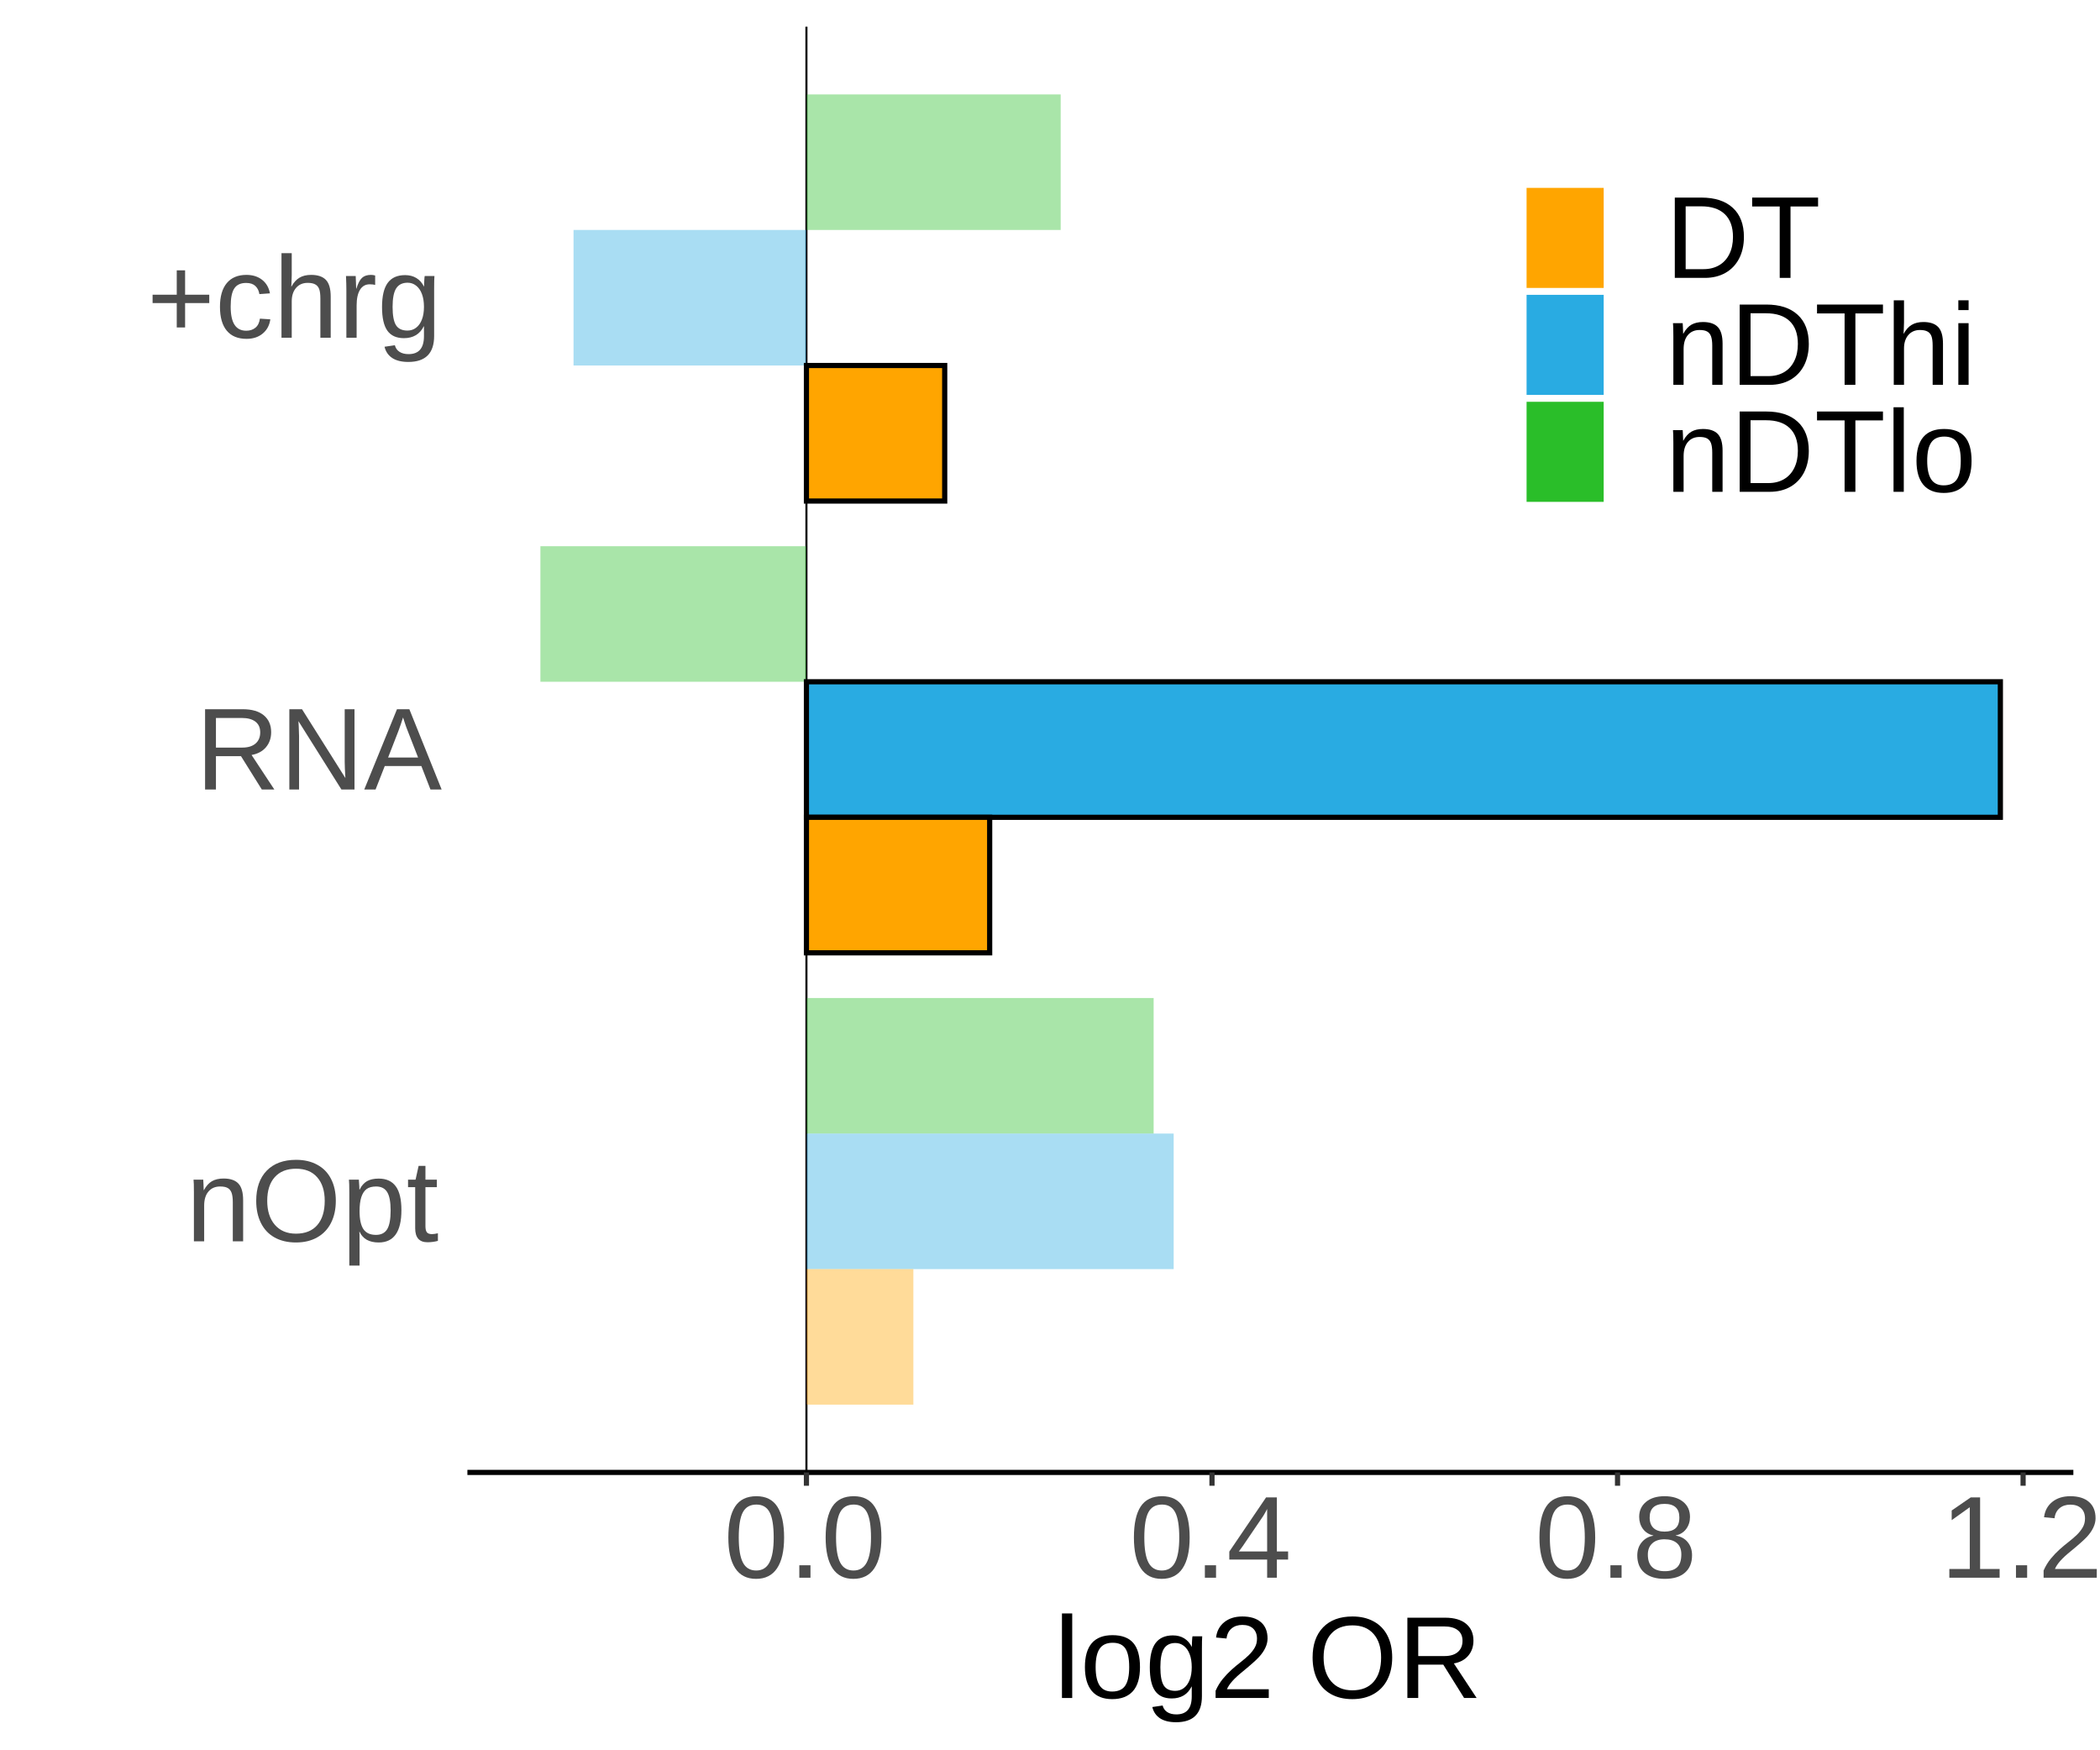 <?xml version="1.0" encoding="UTF-8"?>
<svg xmlns="http://www.w3.org/2000/svg" xmlns:xlink="http://www.w3.org/1999/xlink" width="432pt" height="360pt" viewBox="0 0 432 360" version="1.1">
<defs>
<g>
<symbol overflow="visible" id="glyph0-0">
<path style="stroke:none;" d="M 2.406 -16.516 L 15.594 -16.516 L 15.594 0 L 2.406 0 Z M 3.297 -15.625 L 3.297 -0.891 L 14.703 -0.891 L 14.703 -15.625 Z M 3.297 -15.625 "/>
</symbol>
<symbol overflow="visible" id="glyph0-1">
<path style="stroke:none;" d="M 9.672 0 L 9.672 -8.047 C 9.672 -8.879 9.586 -9.523 9.422 -9.984 C 9.254 -10.441 8.988 -10.77 8.625 -10.969 C 8.27 -11.176 7.75 -11.281 7.062 -11.281 C 6.039 -11.281 5.238 -10.93 4.656 -10.234 C 4.07 -9.547 3.781 -8.582 3.781 -7.344 L 3.781 0 L 1.672 0 L 1.672 -9.969 C 1.672 -11.445 1.645 -12.352 1.594 -12.688 L 3.594 -12.688 C 3.594 -12.645 3.598 -12.535 3.609 -12.359 C 3.617 -12.191 3.629 -11.992 3.641 -11.766 C 3.648 -11.547 3.664 -11.129 3.688 -10.516 L 3.719 -10.516 C 4.195 -11.391 4.754 -12.008 5.391 -12.375 C 6.035 -12.738 6.828 -12.922 7.766 -12.922 C 9.16 -12.922 10.18 -12.57 10.828 -11.875 C 11.473 -11.188 11.797 -10.047 11.797 -8.453 L 11.797 0 Z M 9.672 0 "/>
</symbol>
<symbol overflow="visible" id="glyph0-2">
<path style="stroke:none;" d="M 17.516 -8.328 C 17.516 -6.609 17.188 -5.098 16.531 -3.797 C 15.875 -2.504 14.926 -1.508 13.688 -0.812 C 12.457 -0.113 11 0.234 9.312 0.234 C 7.625 0.234 6.16 -0.109 4.922 -0.797 C 3.691 -1.484 2.754 -2.477 2.109 -3.781 C 1.461 -5.082 1.141 -6.598 1.141 -8.328 C 1.141 -10.973 1.859 -13.039 3.297 -14.531 C 4.742 -16.02 6.758 -16.766 9.344 -16.766 C 11.02 -16.766 12.473 -16.426 13.703 -15.75 C 14.941 -15.082 15.883 -14.113 16.531 -12.844 C 17.188 -11.57 17.516 -10.066 17.516 -8.328 Z M 15.234 -8.328 C 15.234 -10.391 14.719 -12.004 13.688 -13.172 C 12.664 -14.348 11.219 -14.938 9.344 -14.938 C 7.445 -14.938 5.984 -14.359 4.953 -13.203 C 3.922 -12.047 3.406 -10.422 3.406 -8.328 C 3.406 -6.266 3.926 -4.625 4.969 -3.406 C 6.02 -2.188 7.469 -1.578 9.312 -1.578 C 11.219 -1.578 12.68 -2.164 13.703 -3.344 C 14.723 -4.52 15.234 -6.18 15.234 -8.328 Z M 15.234 -8.328 "/>
</symbol>
<symbol overflow="visible" id="glyph0-3">
<path style="stroke:none;" d="M 12.344 -6.406 C 12.344 -1.977 10.785 0.234 7.672 0.234 C 5.723 0.234 4.41 -0.5 3.734 -1.969 L 3.688 -1.969 C 3.719 -1.906 3.734 -1.238 3.734 0.031 L 3.734 4.984 L 1.625 4.984 L 1.625 -10.094 C 1.625 -11.395 1.598 -12.258 1.547 -12.688 L 3.594 -12.688 C 3.594 -12.656 3.598 -12.539 3.609 -12.344 C 3.629 -12.156 3.648 -11.859 3.672 -11.453 C 3.691 -11.055 3.703 -10.785 3.703 -10.641 L 3.75 -10.641 C 4.125 -11.422 4.617 -11.992 5.234 -12.359 C 5.859 -12.723 6.672 -12.906 7.672 -12.906 C 9.234 -12.906 10.398 -12.379 11.172 -11.328 C 11.953 -10.285 12.344 -8.645 12.344 -6.406 Z M 10.125 -6.359 C 10.125 -8.117 9.883 -9.379 9.406 -10.141 C 8.938 -10.898 8.18 -11.281 7.141 -11.281 C 6.305 -11.281 5.648 -11.102 5.172 -10.75 C 4.703 -10.395 4.344 -9.844 4.094 -9.094 C 3.852 -8.352 3.734 -7.383 3.734 -6.188 C 3.734 -4.52 4 -3.289 4.531 -2.5 C 5.062 -1.719 5.922 -1.328 7.109 -1.328 C 8.16 -1.328 8.926 -1.711 9.406 -2.484 C 9.883 -3.254 10.125 -4.547 10.125 -6.359 Z M 10.125 -6.359 "/>
</symbol>
<symbol overflow="visible" id="glyph0-4">
<path style="stroke:none;" d="M 6.5 -0.094 C 5.801 0.094 5.086 0.188 4.359 0.188 C 2.672 0.188 1.828 -0.77 1.828 -2.688 L 1.828 -11.141 L 0.359 -11.141 L 0.359 -12.688 L 1.906 -12.688 L 2.531 -15.516 L 3.938 -15.516 L 3.938 -12.688 L 6.281 -12.688 L 6.281 -11.141 L 3.938 -11.141 L 3.938 -3.141 C 3.938 -2.535 4.035 -2.109 4.234 -1.859 C 4.43 -1.609 4.781 -1.484 5.281 -1.484 C 5.562 -1.484 5.969 -1.539 6.5 -1.656 Z M 6.5 -0.094 "/>
</symbol>
<symbol overflow="visible" id="glyph0-5">
<path style="stroke:none;" d="M 13.641 0 L 9.359 -6.859 L 4.203 -6.859 L 4.203 0 L 1.969 0 L 1.969 -16.516 L 9.734 -16.516 C 11.598 -16.516 13.035 -16.098 14.047 -15.266 C 15.055 -14.43 15.562 -13.273 15.562 -11.797 C 15.562 -10.566 15.203 -9.531 14.484 -8.688 C 13.773 -7.852 12.789 -7.328 11.531 -7.109 L 16.219 0 Z M 13.312 -11.766 C 13.312 -12.723 12.984 -13.453 12.328 -13.953 C 11.68 -14.461 10.742 -14.719 9.516 -14.719 L 4.203 -14.719 L 4.203 -8.625 L 9.609 -8.625 C 10.785 -8.625 11.695 -8.898 12.344 -9.453 C 12.988 -10.004 13.312 -10.773 13.312 -11.766 Z M 13.312 -11.766 "/>
</symbol>
<symbol overflow="visible" id="glyph0-6">
<path style="stroke:none;" d="M 12.688 0 L 3.844 -14.062 L 3.906 -12.922 L 3.969 -10.969 L 3.969 0 L 1.969 0 L 1.969 -16.516 L 4.578 -16.516 L 13.5 -2.359 C 13.406 -3.891 13.359 -5 13.359 -5.688 L 13.359 -16.516 L 15.375 -16.516 L 15.375 0 Z M 12.688 0 "/>
</symbol>
<symbol overflow="visible" id="glyph0-7">
<path style="stroke:none;" d="M 13.672 0 L 11.797 -4.828 L 4.266 -4.828 L 2.375 0 L 0.047 0 L 6.781 -16.516 L 9.328 -16.516 L 15.969 0 Z M 8.031 -14.828 L 7.922 -14.5 C 7.723 -13.852 7.438 -13.02 7.062 -12 L 4.953 -6.578 L 11.125 -6.578 L 9 -12.031 C 8.781 -12.562 8.562 -13.172 8.344 -13.859 Z M 8.031 -14.828 "/>
</symbol>
<symbol overflow="visible" id="glyph0-8">
<path style="stroke:none;" d="M 7.859 -7.125 L 7.859 -2.109 L 6.141 -2.109 L 6.141 -7.125 L 1.172 -7.125 L 1.172 -8.844 L 6.141 -8.844 L 6.141 -13.859 L 7.859 -13.859 L 7.859 -8.844 L 12.828 -8.844 L 12.828 -7.125 Z M 7.859 -7.125 "/>
</symbol>
<symbol overflow="visible" id="glyph0-9">
<path style="stroke:none;" d="M 3.219 -6.406 C 3.219 -4.719 3.484 -3.469 4.016 -2.656 C 4.547 -1.844 5.348 -1.438 6.422 -1.438 C 7.172 -1.438 7.797 -1.641 8.297 -2.047 C 8.805 -2.453 9.117 -3.078 9.234 -3.922 L 11.375 -3.781 C 11.207 -2.562 10.688 -1.586 9.812 -0.859 C 8.938 -0.129 7.828 0.234 6.484 0.234 C 4.711 0.234 3.359 -0.32 2.422 -1.438 C 1.484 -2.562 1.016 -4.203 1.016 -6.359 C 1.016 -8.484 1.484 -10.109 2.422 -11.234 C 3.359 -12.359 4.703 -12.922 6.453 -12.922 C 7.754 -12.922 8.832 -12.582 9.688 -11.906 C 10.539 -11.238 11.078 -10.312 11.297 -9.125 L 9.125 -8.969 C 9.02 -9.664 8.742 -10.223 8.297 -10.641 C 7.848 -11.055 7.219 -11.266 6.406 -11.266 C 5.281 -11.266 4.469 -10.891 3.969 -10.141 C 3.469 -9.398 3.219 -8.156 3.219 -6.406 Z M 3.219 -6.406 "/>
</symbol>
<symbol overflow="visible" id="glyph0-10">
<path style="stroke:none;" d="M 3.719 -10.516 C 4.164 -11.336 4.707 -11.941 5.344 -12.328 C 5.988 -12.723 6.797 -12.922 7.766 -12.922 C 9.141 -12.922 10.156 -12.578 10.812 -11.891 C 11.469 -11.203 11.797 -10.055 11.797 -8.453 L 11.797 0 L 9.672 0 L 9.672 -8.047 C 9.672 -8.93 9.586 -9.586 9.422 -10.016 C 9.254 -10.453 8.984 -10.77 8.609 -10.969 C 8.234 -11.176 7.719 -11.281 7.062 -11.281 C 6.062 -11.281 5.266 -10.938 4.672 -10.25 C 4.078 -9.562 3.781 -8.641 3.781 -7.484 L 3.781 0 L 1.672 0 L 1.672 -17.391 L 3.781 -17.391 L 3.781 -12.875 C 3.781 -12.395 3.766 -11.898 3.734 -11.391 C 3.703 -10.879 3.688 -10.586 3.688 -10.516 Z M 3.719 -10.516 "/>
</symbol>
<symbol overflow="visible" id="glyph0-11">
<path style="stroke:none;" d="M 1.672 0 L 1.672 -9.734 C 1.672 -10.617 1.645 -11.602 1.594 -12.688 L 3.594 -12.688 C 3.656 -11.25 3.688 -10.383 3.688 -10.094 L 3.734 -10.094 C 4.066 -11.176 4.453 -11.914 4.891 -12.312 C 5.328 -12.719 5.941 -12.922 6.734 -12.922 C 7.016 -12.922 7.301 -12.879 7.594 -12.797 L 7.594 -10.859 C 7.312 -10.941 6.938 -10.984 6.469 -10.984 C 5.594 -10.984 4.926 -10.602 4.469 -9.844 C 4.008 -9.094 3.781 -8.016 3.781 -6.609 L 3.781 0 Z M 1.672 0 "/>
</symbol>
<symbol overflow="visible" id="glyph0-12">
<path style="stroke:none;" d="M 6.422 4.984 C 5.035 4.984 3.93 4.711 3.109 4.172 C 2.297 3.629 1.77 2.859 1.531 1.859 L 3.656 1.547 C 3.801 2.129 4.113 2.578 4.594 2.891 C 5.07 3.211 5.703 3.375 6.484 3.375 C 8.586 3.375 9.641 2.145 9.641 -0.312 L 9.641 -2.359 L 9.609 -2.359 C 9.211 -1.547 8.664 -0.93 7.969 -0.516 C 7.27 -0.109 6.457 0.094 5.531 0.094 C 3.977 0.094 2.836 -0.422 2.109 -1.453 C 1.379 -2.484 1.016 -4.102 1.016 -6.312 C 1.016 -8.562 1.406 -10.219 2.188 -11.281 C 2.969 -12.344 4.16 -12.875 5.766 -12.875 C 6.66 -12.875 7.438 -12.672 8.094 -12.266 C 8.758 -11.859 9.273 -11.273 9.641 -10.516 L 9.656 -10.516 C 9.656 -10.742 9.672 -11.145 9.703 -11.719 C 9.734 -12.301 9.766 -12.625 9.797 -12.688 L 11.797 -12.688 C 11.754 -12.258 11.734 -11.383 11.734 -10.062 L 11.734 -0.359 C 11.734 3.203 9.961 4.984 6.422 4.984 Z M 9.641 -6.344 C 9.641 -7.375 9.5 -8.258 9.219 -9 C 8.938 -9.75 8.535 -10.32 8.016 -10.719 C 7.504 -11.113 6.926 -11.312 6.281 -11.312 C 5.207 -11.312 4.422 -10.922 3.922 -10.141 C 3.43 -9.359 3.188 -8.094 3.188 -6.344 C 3.188 -4.602 3.414 -3.352 3.875 -2.594 C 4.344 -1.844 5.133 -1.469 6.25 -1.469 C 6.914 -1.469 7.504 -1.66 8.016 -2.047 C 8.535 -2.441 8.938 -3.004 9.219 -3.734 C 9.5 -4.461 9.641 -5.332 9.641 -6.344 Z M 9.641 -6.344 "/>
</symbol>
<symbol overflow="visible" id="glyph0-13">
<path style="stroke:none;" d="M 12.406 -8.266 C 12.406 -5.504 11.922 -3.395 10.953 -1.938 C 9.984 -0.488 8.547 0.234 6.641 0.234 C 4.742 0.234 3.316 -0.488 2.359 -1.938 C 1.41 -3.383 0.938 -5.492 0.938 -8.266 C 0.938 -11.098 1.398 -13.223 2.328 -14.641 C 3.254 -16.055 4.719 -16.766 6.719 -16.766 C 8.664 -16.766 10.098 -16.047 11.016 -14.609 C 11.941 -13.18 12.406 -11.066 12.406 -8.266 Z M 10.266 -8.266 C 10.266 -10.648 9.988 -12.375 9.438 -13.438 C 8.883 -14.508 7.977 -15.047 6.719 -15.047 C 5.414 -15.047 4.484 -14.52 3.922 -13.469 C 3.359 -12.414 3.078 -10.68 3.078 -8.266 C 3.078 -5.922 3.363 -4.203 3.938 -3.109 C 4.508 -2.023 5.422 -1.484 6.672 -1.484 C 7.91 -1.484 8.816 -2.035 9.391 -3.141 C 9.973 -4.254 10.266 -5.961 10.266 -8.266 Z M 10.266 -8.266 "/>
</symbol>
<symbol overflow="visible" id="glyph0-14">
<path style="stroke:none;" d="M 2.188 0 L 2.188 -2.562 L 4.484 -2.562 L 4.484 0 Z M 2.188 0 "/>
</symbol>
<symbol overflow="visible" id="glyph0-15">
<path style="stroke:none;" d="M 10.328 -3.734 L 10.328 0 L 8.328 0 L 8.328 -3.734 L 0.547 -3.734 L 0.547 -5.375 L 8.109 -16.516 L 10.328 -16.516 L 10.328 -5.406 L 12.641 -5.406 L 12.641 -3.734 Z M 8.328 -14.141 C 8.316 -14.086 8.207 -13.879 8 -13.516 C 7.801 -13.148 7.648 -12.891 7.547 -12.734 L 3.312 -6.5 L 2.688 -5.641 L 2.5 -5.406 L 8.328 -5.406 Z M 8.328 -14.141 "/>
</symbol>
<symbol overflow="visible" id="glyph0-16">
<path style="stroke:none;" d="M 12.312 -4.609 C 12.312 -3.086 11.828 -1.898 10.859 -1.047 C 9.891 -0.191 8.5 0.234 6.688 0.234 C 4.914 0.234 3.531 -0.18 2.531 -1.016 C 1.539 -1.859 1.047 -3.047 1.047 -4.578 C 1.047 -5.66 1.352 -6.566 1.969 -7.297 C 2.582 -8.035 3.375 -8.484 4.344 -8.641 L 4.344 -8.688 C 3.438 -8.895 2.723 -9.348 2.203 -10.047 C 1.691 -10.754 1.438 -11.582 1.438 -12.531 C 1.438 -13.789 1.906 -14.812 2.844 -15.594 C 3.781 -16.375 5.047 -16.766 6.641 -16.766 C 8.266 -16.766 9.547 -16.379 10.484 -15.609 C 11.422 -14.848 11.891 -13.812 11.891 -12.5 C 11.891 -11.562 11.629 -10.738 11.109 -10.031 C 10.586 -9.332 9.875 -8.891 8.969 -8.703 L 8.969 -8.656 C 10.02 -8.488 10.836 -8.039 11.422 -7.312 C 12.016 -6.594 12.312 -5.691 12.312 -4.609 Z M 9.703 -12.391 C 9.703 -14.254 8.68 -15.188 6.641 -15.188 C 5.641 -15.188 4.879 -14.953 4.359 -14.484 C 3.848 -14.016 3.594 -13.316 3.594 -12.391 C 3.594 -11.441 3.859 -10.719 4.391 -10.219 C 4.922 -9.727 5.676 -9.484 6.656 -9.484 C 7.645 -9.484 8.398 -9.711 8.922 -10.172 C 9.441 -10.629 9.703 -11.367 9.703 -12.391 Z M 10.109 -4.812 C 10.109 -5.832 9.801 -6.602 9.188 -7.125 C 8.582 -7.645 7.734 -7.906 6.641 -7.906 C 5.566 -7.906 4.727 -7.625 4.125 -7.062 C 3.52 -6.5 3.219 -5.734 3.219 -4.766 C 3.219 -2.484 4.379 -1.344 6.703 -1.344 C 7.848 -1.344 8.703 -1.617 9.266 -2.172 C 9.828 -2.723 10.109 -3.602 10.109 -4.812 Z M 10.109 -4.812 "/>
</symbol>
<symbol overflow="visible" id="glyph0-17">
<path style="stroke:none;" d="M 1.828 0 L 1.828 -1.797 L 6.031 -1.797 L 6.031 -14.5 L 2.312 -11.844 L 2.312 -13.828 L 6.219 -16.516 L 8.156 -16.516 L 8.156 -1.797 L 12.172 -1.797 L 12.172 0 Z M 1.828 0 "/>
</symbol>
<symbol overflow="visible" id="glyph0-18">
<path style="stroke:none;" d="M 1.203 0 L 1.203 -1.484 C 1.609 -2.398 2.098 -3.207 2.672 -3.906 C 3.242 -4.602 3.844 -5.234 4.469 -5.797 C 5.102 -6.367 5.734 -6.895 6.359 -7.375 C 6.984 -7.863 7.547 -8.348 8.047 -8.828 C 8.547 -9.316 8.945 -9.828 9.25 -10.359 C 9.562 -10.891 9.719 -11.492 9.719 -12.172 C 9.719 -13.078 9.453 -13.781 8.922 -14.281 C 8.391 -14.781 7.648 -15.031 6.703 -15.031 C 5.805 -15.031 5.066 -14.785 4.484 -14.297 C 3.898 -13.805 3.555 -13.117 3.453 -12.234 L 1.297 -12.438 C 1.453 -13.758 2.016 -14.812 2.984 -15.594 C 3.953 -16.375 5.191 -16.766 6.703 -16.766 C 8.367 -16.766 9.648 -16.367 10.547 -15.578 C 11.441 -14.797 11.891 -13.68 11.891 -12.234 C 11.891 -11.598 11.738 -10.961 11.438 -10.328 C 11.145 -9.691 10.707 -9.055 10.125 -8.422 C 9.551 -7.797 8.453 -6.816 6.828 -5.484 C 5.922 -4.754 5.203 -4.094 4.672 -3.5 C 4.141 -2.906 3.758 -2.336 3.531 -1.797 L 12.141 -1.797 L 12.141 0 Z M 1.203 0 "/>
</symbol>
<symbol overflow="visible" id="glyph0-19">
<path style="stroke:none;" d="M 1.625 0 L 1.625 -17.391 L 3.734 -17.391 L 3.734 0 Z M 1.625 0 "/>
</symbol>
<symbol overflow="visible" id="glyph0-20">
<path style="stroke:none;" d="M 12.344 -6.359 C 12.344 -4.141 11.852 -2.484 10.875 -1.391 C 9.895 -0.305 8.477 0.234 6.625 0.234 C 4.77 0.234 3.367 -0.328 2.422 -1.453 C 1.484 -2.586 1.016 -4.223 1.016 -6.359 C 1.016 -10.734 2.906 -12.922 6.688 -12.922 C 8.625 -12.922 10.051 -12.383 10.969 -11.312 C 11.883 -10.25 12.344 -8.598 12.344 -6.359 Z M 10.125 -6.359 C 10.125 -8.109 9.863 -9.379 9.344 -10.172 C 8.82 -10.961 7.953 -11.359 6.734 -11.359 C 5.492 -11.359 4.598 -10.953 4.047 -10.141 C 3.492 -9.336 3.219 -8.078 3.219 -6.359 C 3.219 -4.68 3.488 -3.422 4.031 -2.578 C 4.582 -1.742 5.438 -1.328 6.594 -1.328 C 7.863 -1.328 8.77 -1.734 9.312 -2.547 C 9.852 -3.359 10.125 -4.629 10.125 -6.359 Z M 10.125 -6.359 "/>
</symbol>
<symbol overflow="visible" id="glyph0-21">
<path style="stroke:none;" d=""/>
</symbol>
<symbol overflow="visible" id="glyph0-22">
<path style="stroke:none;" d="M 16.188 -8.422 C 16.188 -6.723 15.852 -5.234 15.188 -3.953 C 14.52 -2.68 13.578 -1.703 12.359 -1.016 C 11.141 -0.336 9.734 0 8.141 0 L 1.969 0 L 1.969 -16.516 L 7.438 -16.516 C 10.227 -16.516 12.383 -15.812 13.906 -14.406 C 15.426 -13.008 16.188 -11.016 16.188 -8.422 Z M 13.938 -8.422 C 13.938 -10.473 13.375 -12.035 12.25 -13.109 C 11.133 -14.18 9.516 -14.719 7.391 -14.719 L 4.203 -14.719 L 4.203 -1.797 L 7.891 -1.797 C 9.098 -1.797 10.16 -2.062 11.078 -2.594 C 11.992 -3.125 12.695 -3.891 13.188 -4.891 C 13.688 -5.891 13.938 -7.066 13.938 -8.422 Z M 13.938 -8.422 "/>
</symbol>
<symbol overflow="visible" id="glyph0-23">
<path style="stroke:none;" d="M 8.438 -14.688 L 8.438 0 L 6.219 0 L 6.219 -14.688 L 0.547 -14.688 L 0.547 -16.516 L 14.109 -16.516 L 14.109 -14.688 Z M 8.438 -14.688 "/>
</symbol>
<symbol overflow="visible" id="glyph0-24">
<path style="stroke:none;" d="M 1.609 -15.375 L 1.609 -17.391 L 3.719 -17.391 L 3.719 -15.375 Z M 1.609 0 L 1.609 -12.688 L 3.719 -12.688 L 3.719 0 Z M 1.609 0 "/>
</symbol>
</g>
<clipPath id="clip1">
  <path d="M 96.152 5.48 L 426.523 5.48 L 426.523 302.852 L 96.152 302.852 Z M 96.152 5.48 "/>
</clipPath>
<clipPath id="clip2">
  <path d="M 165 5.48 L 167 5.48 L 167 302.852 L 165 302.852 Z M 165 5.48 "/>
</clipPath>
</defs>
<g id="surface159">
<rect x="0" y="0" width="432" height="360" style="fill:rgb(100%,100%,100%);fill-opacity:1;stroke:none;"/>
<rect x="0" y="0" width="432" height="360" style="fill:rgb(100%,100%,100%);fill-opacity:1;stroke:none;"/>
<path style="fill:none;stroke-width:1.067;stroke-linecap:round;stroke-linejoin:round;stroke:rgb(100%,100%,100%);stroke-opacity:1;stroke-miterlimit:10;" d="M 0 360 L 432 360 L 432 0 L 0 0 Z M 0 360 "/>
<g clip-path="url(#clip1)" clip-rule="nonzero">
<path style=" stroke:none;fill-rule:nonzero;fill:rgb(100%,100%,100%);fill-opacity:1;" d="M 96.152 302.848 L 426.523 302.848 L 426.523 5.477 L 96.152 5.477 Z M 96.152 302.848 "/>
</g>
<g clip-path="url(#clip2)" clip-rule="nonzero">
<path style="fill:none;stroke-width:0.427;stroke-linecap:butt;stroke-linejoin:round;stroke:rgb(0%,0%,0%);stroke-opacity:1;stroke-miterlimit:10;" d="M 165.895 302.848 L 165.895 5.48 "/>
</g>
<path style=" stroke:none;fill-rule:nonzero;fill:rgb(16.471%,74.51%,16.078%);fill-opacity:0.4;" d="M 165.895 233.152 L 237.32 233.152 L 237.32 205.273 L 165.895 205.273 Z M 165.895 233.152 "/>
<path style=" stroke:none;fill-rule:nonzero;fill:rgb(16.078%,67.059%,88.627%);fill-opacity:0.4;" d="M 165.895 261.031 L 241.438 261.031 L 241.438 233.152 L 165.895 233.152 Z M 165.895 261.031 "/>
<path style=" stroke:none;fill-rule:nonzero;fill:rgb(100%,64.706%,0%);fill-opacity:0.4;" d="M 165.895 288.91 L 187.895 288.91 L 187.895 261.031 L 165.895 261.031 Z M 165.895 288.91 "/>
<path style=" stroke:none;fill-rule:nonzero;fill:rgb(16.471%,74.51%,16.078%);fill-opacity:0.4;" d="M 111.168 140.227 L 165.895 140.227 L 165.895 112.348 L 111.168 112.348 Z M 111.168 140.227 "/>
<path style="fill-rule:nonzero;fill:rgb(16.078%,67.059%,88.627%);fill-opacity:1;stroke-width:1.067;stroke-linecap:square;stroke-linejoin:miter;stroke:rgb(0%,0%,0%);stroke-opacity:1;stroke-miterlimit:10;" d="M 165.895 168.105 L 411.504 168.105 L 411.504 140.227 L 165.895 140.227 Z M 165.895 168.105 "/>
<path style="fill-rule:nonzero;fill:rgb(100%,64.706%,0%);fill-opacity:1;stroke-width:1.067;stroke-linecap:square;stroke-linejoin:miter;stroke:rgb(0%,0%,0%);stroke-opacity:1;stroke-miterlimit:10;" d="M 165.895 195.98 L 203.59 195.98 L 203.59 168.102 L 165.895 168.102 Z M 165.895 195.98 "/>
<path style=" stroke:none;fill-rule:nonzero;fill:rgb(16.471%,74.51%,16.078%);fill-opacity:0.4;" d="M 165.895 47.297 L 218.199 47.297 L 218.199 19.418 L 165.895 19.418 Z M 165.895 47.297 "/>
<path style=" stroke:none;fill-rule:nonzero;fill:rgb(16.078%,67.059%,88.627%);fill-opacity:0.4;" d="M 117.984 75.176 L 165.895 75.176 L 165.895 47.297 L 117.984 47.297 Z M 117.984 75.176 "/>
<path style="fill-rule:nonzero;fill:rgb(100%,64.706%,0%);fill-opacity:1;stroke-width:1.067;stroke-linecap:square;stroke-linejoin:miter;stroke:rgb(0%,0%,0%);stroke-opacity:1;stroke-miterlimit:10;" d="M 165.895 103.055 L 194.34 103.055 L 194.34 75.176 L 165.895 75.176 Z M 165.895 103.055 "/>
<g style="fill:rgb(30.196%,30.196%,30.196%);fill-opacity:1;">
  <use xlink:href="#glyph0-1" x="38.219" y="255.32"/>
  <use xlink:href="#glyph0-2" x="51.566" y="255.32"/>
  <use xlink:href="#glyph0-3" x="70.234" y="255.32"/>
  <use xlink:href="#glyph0-4" x="83.582" y="255.32"/>
</g>
<g style="fill:rgb(30.196%,30.196%,30.196%);fill-opacity:1;">
  <use xlink:href="#glyph0-5" x="40.219" y="162.391"/>
  <use xlink:href="#glyph0-6" x="57.551" y="162.391"/>
  <use xlink:href="#glyph0-7" x="74.883" y="162.391"/>
</g>
<g style="fill:rgb(30.196%,30.196%,30.196%);fill-opacity:1;">
  <use xlink:href="#glyph0-8" x="30.219" y="69.461"/>
  <use xlink:href="#glyph0-9" x="44.234" y="69.461"/>
  <use xlink:href="#glyph0-10" x="56.234" y="69.461"/>
  <use xlink:href="#glyph0-11" x="69.582" y="69.461"/>
  <use xlink:href="#glyph0-12" x="77.574" y="69.461"/>
</g>
<path style="fill:none;stroke-width:1.067;stroke-linecap:butt;stroke-linejoin:round;stroke:rgb(0%,0%,0%);stroke-opacity:1;stroke-miterlimit:10;" d="M 96.152 302.848 L 426.52 302.848 "/>
<path style="fill:none;stroke-width:1.067;stroke-linecap:butt;stroke-linejoin:round;stroke:rgb(20%,20%,20%);stroke-opacity:1;stroke-miterlimit:10;" d="M 165.895 305.59 L 165.895 302.848 "/>
<path style="fill:none;stroke-width:1.067;stroke-linecap:butt;stroke-linejoin:round;stroke:rgb(20%,20%,20%);stroke-opacity:1;stroke-miterlimit:10;" d="M 249.324 305.59 L 249.324 302.848 "/>
<path style="fill:none;stroke-width:1.067;stroke-linecap:butt;stroke-linejoin:round;stroke:rgb(20%,20%,20%);stroke-opacity:1;stroke-miterlimit:10;" d="M 332.75 305.59 L 332.75 302.848 "/>
<path style="fill:none;stroke-width:1.067;stroke-linecap:butt;stroke-linejoin:round;stroke:rgb(20%,20%,20%);stroke-opacity:1;stroke-miterlimit:10;" d="M 416.18 305.59 L 416.18 302.848 "/>
<g style="fill:rgb(30.196%,30.196%,30.196%);fill-opacity:1;">
  <use xlink:href="#glyph0-13" x="148.895" y="324.508"/>
  <use xlink:href="#glyph0-14" x="162.242" y="324.508"/>
  <use xlink:href="#glyph0-13" x="168.91" y="324.508"/>
</g>
<g style="fill:rgb(30.196%,30.196%,30.196%);fill-opacity:1;">
  <use xlink:href="#glyph0-13" x="232.324" y="324.508"/>
  <use xlink:href="#glyph0-14" x="245.672" y="324.508"/>
  <use xlink:href="#glyph0-15" x="252.34" y="324.508"/>
</g>
<g style="fill:rgb(30.196%,30.196%,30.196%);fill-opacity:1;">
  <use xlink:href="#glyph0-13" x="315.75" y="324.508"/>
  <use xlink:href="#glyph0-14" x="329.098" y="324.508"/>
  <use xlink:href="#glyph0-16" x="335.766" y="324.508"/>
</g>
<g style="fill:rgb(30.196%,30.196%,30.196%);fill-opacity:1;">
  <use xlink:href="#glyph0-17" x="399.18" y="324.508"/>
  <use xlink:href="#glyph0-14" x="412.527" y="324.508"/>
  <use xlink:href="#glyph0-18" x="419.195" y="324.508"/>
</g>
<g style="fill:rgb(0%,0%,0%);fill-opacity:1;">
  <use xlink:href="#glyph0-19" x="216.836" y="349.246"/>
  <use xlink:href="#glyph0-20" x="222.168" y="349.246"/>
  <use xlink:href="#glyph0-12" x="235.516" y="349.246"/>
  <use xlink:href="#glyph0-18" x="248.863" y="349.246"/>
  <use xlink:href="#glyph0-21" x="262.211" y="349.246"/>
  <use xlink:href="#glyph0-2" x="268.879" y="349.246"/>
  <use xlink:href="#glyph0-5" x="287.547" y="349.246"/>
</g>
<path style=" stroke:none;fill-rule:nonzero;fill:rgb(100%,100%,100%);fill-opacity:1;" d="M 307.848 109.41 L 413.043 109.41 L 413.043 20.496 L 307.848 20.496 Z M 307.848 109.41 "/>
<path style=" stroke:none;fill-rule:nonzero;fill:rgb(100%,64.706%,0%);fill-opacity:1;" d="M 314.039 59.223 L 329.902 59.223 L 329.902 38.641 L 314.039 38.641 Z M 314.039 59.223 "/>
<path style=" stroke:none;fill-rule:nonzero;fill:rgb(16.078%,67.059%,88.627%);fill-opacity:1;" d="M 314.039 81.223 L 329.902 81.223 L 329.902 60.641 L 314.039 60.641 Z M 314.039 81.223 "/>
<path style=" stroke:none;fill-rule:nonzero;fill:rgb(16.471%,74.51%,16.078%);fill-opacity:1;" d="M 314.039 103.223 L 329.902 103.223 L 329.902 82.641 L 314.039 82.641 Z M 314.039 103.223 "/>
<g style="fill:rgb(0%,0%,0%);fill-opacity:1;">
  <use xlink:href="#glyph0-22" x="342.562" y="57.156"/>
  <use xlink:href="#glyph0-23" x="359.895" y="57.156"/>
</g>
<g style="fill:rgb(0%,0%,0%);fill-opacity:1;">
  <use xlink:href="#glyph0-1" x="342.562" y="79.156"/>
  <use xlink:href="#glyph0-22" x="355.91" y="79.156"/>
  <use xlink:href="#glyph0-23" x="373.242" y="79.156"/>
  <use xlink:href="#glyph0-10" x="387.902" y="79.156"/>
  <use xlink:href="#glyph0-24" x="401.25" y="79.156"/>
</g>
<g style="fill:rgb(0%,0%,0%);fill-opacity:1;">
  <use xlink:href="#glyph0-1" x="342.562" y="101.156"/>
  <use xlink:href="#glyph0-22" x="355.91" y="101.156"/>
  <use xlink:href="#glyph0-23" x="373.242" y="101.156"/>
  <use xlink:href="#glyph0-19" x="387.902" y="101.156"/>
  <use xlink:href="#glyph0-20" x="393.234" y="101.156"/>
</g>
</g>
</svg>
